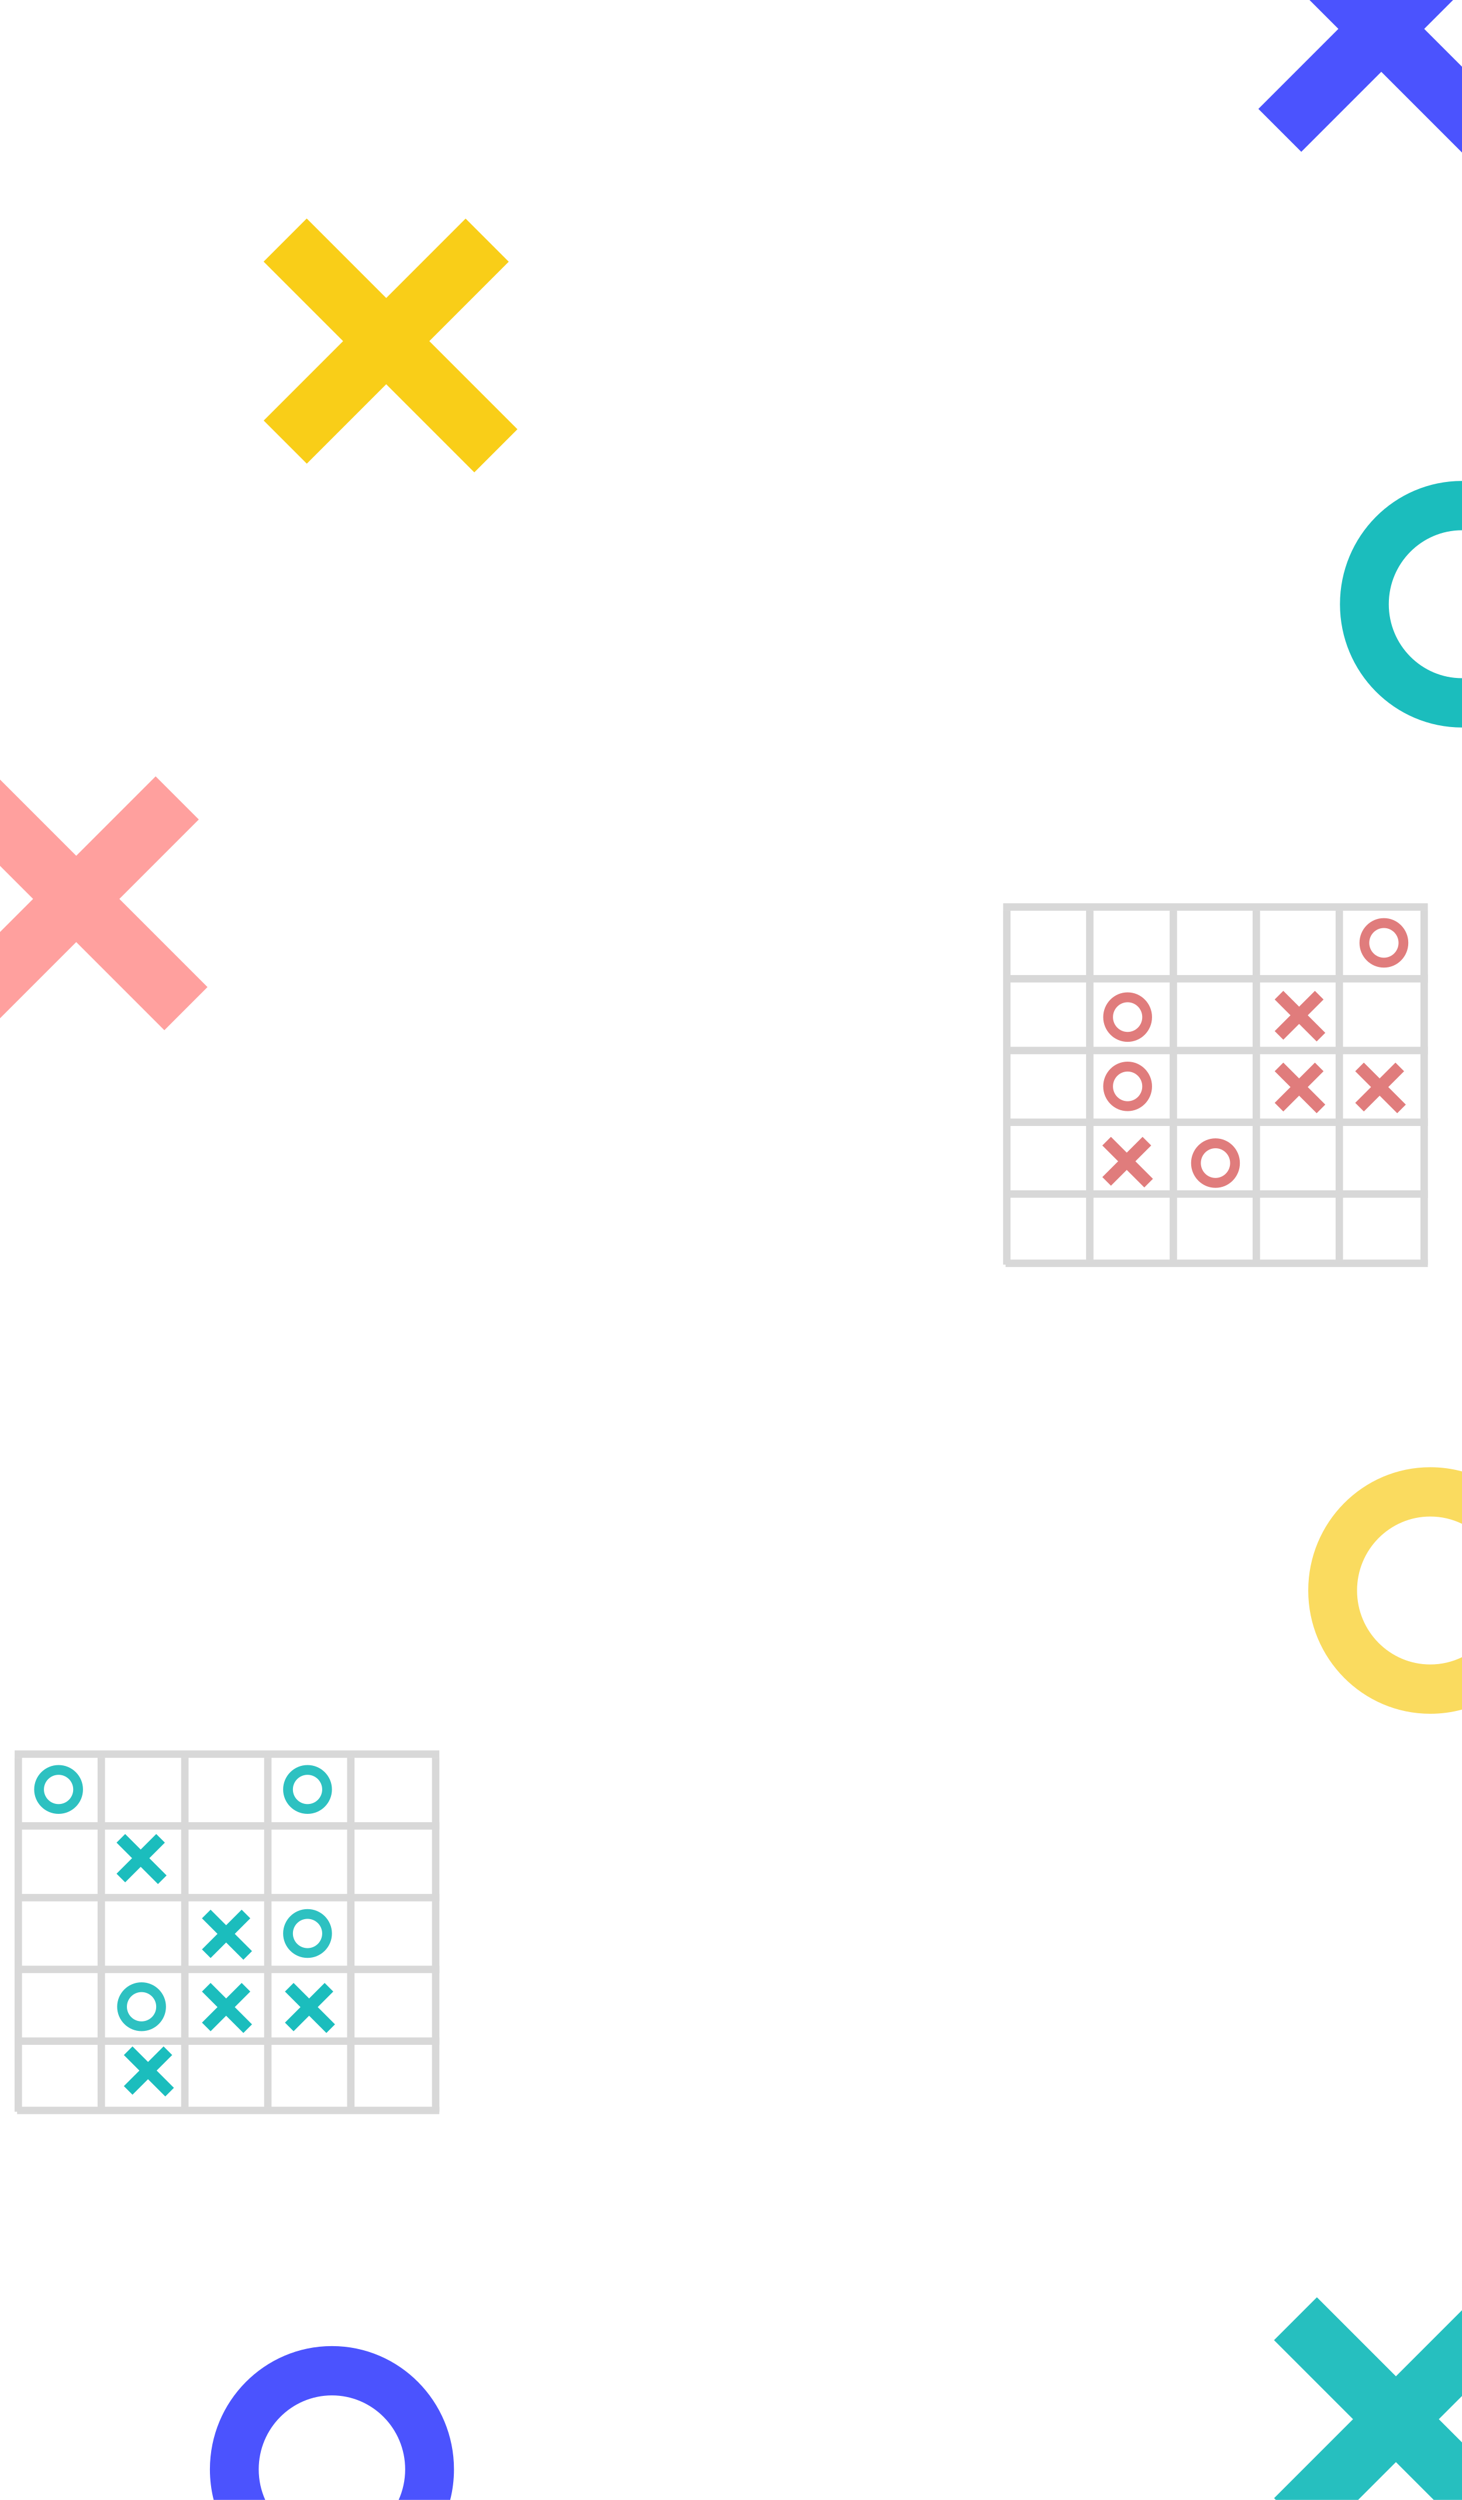 <?xml version="1.0" encoding="UTF-8"?>
<svg width="599px" height="1024px" viewBox="0 0 599 1024" version="1.1" xmlns="http://www.w3.org/2000/svg" xmlns:xlink="http://www.w3.org/1999/xlink">
    <!-- Generator: Sketch 51.2 (57519) - http://www.bohemiancoding.com/sketch -->
    <title>Background</title>
    <desc>Created with Sketch.</desc>
    <defs></defs>
    <g id="Page-1" stroke="none" stroke-width="1" fill="none" fill-rule="evenodd">
        <g id="Home-Screen">
            <g id="Background">
                <g id="TicTacToe" transform="translate(410, 370)">
                    <g id="Cross" transform="translate(122.374, 46.481) rotate(45) translate(-122.374, -46.481) translate(109.374, 34.481)" fill="#E07C7C">
                        <rect id="Rectangle-2" x="10" y="0" width="5" height="23.313"></rect>
                        <rect id="Rectangle-2-Copy" transform="translate(13, 11.656) rotate(90) translate(-13, -11.656) " x="10.5" y="-0.507" width="5" height="24.327"></rect>
                    </g>
                    <g id="Cross-Copy" transform="translate(155.374, 75.875) rotate(45) translate(-155.374, -75.875) translate(142.374, 63.875)" fill="#E07C7C">
                        <rect id="Rectangle-2" x="10" y="0" width="5" height="23.313"></rect>
                        <rect id="Rectangle-2-Copy" transform="translate(13, 11.656) rotate(90) translate(-13, -11.656) " x="10.5" y="-0.507" width="5" height="24.327"></rect>
                    </g>
                    <g id="Cross-Copy-2" transform="translate(122.374, 75.875) rotate(45) translate(-122.374, -75.875) translate(109.374, 63.875)" fill="#E07C7C">
                        <rect id="Rectangle-2" x="10" y="0" width="5" height="23.313"></rect>
                        <rect id="Rectangle-2-Copy" transform="translate(13, 11.656) rotate(90) translate(-13, -11.656) " x="10.5" y="-0.507" width="5" height="24.327"></rect>
                    </g>
                    <g id="Cross-Copy-3" transform="translate(51.757, 106.283) rotate(45) translate(-51.757, -106.283) translate(38.757, 94.283)" fill="#E07C7C">
                        <rect id="Rectangle-2" x="10" y="0" width="5" height="23.313"></rect>
                        <rect id="Rectangle-2-Copy" transform="translate(13, 11.656) rotate(90) translate(-13, -11.656) " x="10.5" y="-0.507" width="5" height="24.327"></rect>
                    </g>
                    <g id="Group-5" fill="#D8D8D8">
                        <rect id="Rectangle-3" x="1" y="5.68434189e-14" width="174" height="3.041"></rect>
                        <rect id="Rectangle-3-Copy-5" transform="translate(173.5, 75.514) rotate(90) translate(-173.5, -75.514) " x="101" y="73.993" width="145" height="3.041"></rect>
                        <rect id="Rectangle-3-Copy-7" transform="translate(138.734, 75.514) rotate(90) translate(-138.734, -75.514) " x="66.234" y="73.993" width="145" height="3.041"></rect>
                        <rect id="Rectangle-3-Copy-8" transform="translate(104.734, 75.514) rotate(90) translate(-104.734, -75.514) " x="32.234" y="73.993" width="145" height="3.041"></rect>
                        <rect id="Rectangle-3-Copy-9" transform="translate(70.734, 75.514) rotate(90) translate(-70.734, -75.514) " x="-1.766" y="73.993" width="145" height="3.041"></rect>
                        <rect id="Rectangle-3-Copy-10" transform="translate(36.5, 75.514) rotate(90) translate(-36.5, -75.514) " x="-36" y="73.993" width="145" height="3.041"></rect>
                        <rect id="Rectangle-3-Copy-11" transform="translate(2.5, 75.514) rotate(90) translate(-2.5, -75.514) " x="-70" y="73.993" width="145" height="3.041"></rect>
                        <rect id="Rectangle-3-Copy" x="3" y="29.395" width="172" height="3.041"></rect>
                        <rect id="Rectangle-3-Copy-2" x="2" y="58.789" width="173" height="3.041"></rect>
                        <rect id="Rectangle-3-Copy-3" x="2" y="88.184" width="173" height="3.041"></rect>
                        <rect id="Rectangle-3-Copy-4" x="2" y="117.578" width="173" height="3.041"></rect>
                        <rect id="Rectangle-3-Copy-6" x="2" y="145.959" width="173" height="3.041"></rect>
                    </g>
                    <path d="M157,26.354 C151.477,26.354 147,21.816 147,16.218 C147,10.62 151.477,6.082 157,6.082 C162.523,6.082 167,10.62 167,16.218 C167,21.816 162.523,26.354 157,26.354 Z M157,22.299 C160.314,22.299 163,19.576 163,16.218 C163,12.859 160.314,10.136 157,10.136 C153.686,10.136 151,12.859 151,16.218 C151,19.576 153.686,22.299 157,22.299 Z" id="Combined-Shape" fill="#E07C7C"></path>
                    <path d="M88,116.565 C82.477,116.565 78,112.027 78,106.429 C78,100.831 82.477,96.293 88,96.293 C93.523,96.293 98,100.831 98,106.429 C98,112.027 93.523,116.565 88,116.565 Z M88,112.51 C91.314,112.51 94,109.787 94,106.429 C94,103.07 91.314,100.347 88,100.347 C84.686,100.347 82,103.07 82,106.429 C82,109.787 84.686,112.51 88,112.51 Z" id="Combined-Shape-Copy" fill="#E07C7C"></path>
                    <path d="M52,56.762 C46.477,56.762 42,52.224 42,46.626 C42,41.028 46.477,36.49 52,36.49 C57.523,36.49 62,41.028 62,46.626 C62,52.224 57.523,56.762 52,56.762 Z M52,52.707 C55.314,52.707 58,49.985 58,46.626 C58,43.267 55.314,40.544 52,40.544 C48.686,40.544 46,43.267 46,46.626 C46,49.985 48.686,52.707 52,52.707 Z" id="Combined-Shape-Copy-3" fill="#E07C7C"></path>
                    <path d="M52,85.143 C46.477,85.143 42,80.605 42,75.007 C42,69.409 46.477,64.871 52,64.871 C57.523,64.871 62,69.409 62,75.007 C62,80.605 57.523,85.143 52,85.143 Z M52,81.088 C55.314,81.088 58,78.366 58,75.007 C58,71.648 55.314,68.925 52,68.925 C48.686,68.925 46,71.648 46,75.007 C46,78.366 48.686,81.088 52,81.088 Z" id="Combined-Shape-Copy-2" fill="#E07C7C"></path>
                </g>
                <g id="TicTacToe" transform="translate(5, 717)">
                    <rect id="Rectangle-3" fill="#D8D8D8" x="1" y="5.68434189e-14" width="174" height="3.041"></rect>
                    <rect id="Rectangle-3-Copy-5" fill="#D8D8D8" transform="translate(173.5, 75.514) rotate(90) translate(-173.5, -75.514) " x="101" y="73.993" width="145" height="3.041"></rect>
                    <rect id="Rectangle-3-Copy-7" fill="#D8D8D8" transform="translate(138.734, 75.514) rotate(90) translate(-138.734, -75.514) " x="66.234" y="73.993" width="145" height="3.041"></rect>
                    <rect id="Rectangle-3-Copy-8" fill="#D8D8D8" transform="translate(104.734, 75.514) rotate(90) translate(-104.734, -75.514) " x="32.234" y="73.993" width="145" height="3.041"></rect>
                    <rect id="Rectangle-3-Copy-9" fill="#D8D8D8" transform="translate(70.734, 75.514) rotate(90) translate(-70.734, -75.514) " x="-1.766" y="73.993" width="145" height="3.041"></rect>
                    <rect id="Rectangle-3-Copy-10" fill="#D8D8D8" transform="translate(36.5, 75.514) rotate(90) translate(-36.5, -75.514) " x="-36" y="73.993" width="145" height="3.041"></rect>
                    <rect id="Rectangle-3-Copy-11" fill="#D8D8D8" transform="translate(2.5, 75.514) rotate(90) translate(-2.5, -75.514) " x="-70" y="73.993" width="145" height="3.041"></rect>
                    <rect id="Rectangle-3-Copy" fill="#D8D8D8" x="3" y="29.395" width="172" height="3.041"></rect>
                    <rect id="Rectangle-3-Copy-2" fill="#D8D8D8" x="2" y="58.789" width="173" height="3.041"></rect>
                    <rect id="Rectangle-3-Copy-3" fill="#D8D8D8" x="2" y="88.184" width="173" height="3.041"></rect>
                    <rect id="Rectangle-3-Copy-4" fill="#D8D8D8" x="2" y="117.578" width="173" height="3.041"></rect>
                    <rect id="Rectangle-3-Copy-6" fill="#D8D8D8" x="2" y="145.959" width="173" height="3.041"></rect>
                    <path d="M58,129 L68,129 L68,134 L58,134 L58,143 L53,143 L53,134 L44,134 L44,129 L53,129 L53,120 L58,120 L58,129 Z" id="Combined-Shape" fill="#1BBDBD" transform="translate(56, 131.5) rotate(45) translate(-56, -131.5) "></path>
                    <path d="M90,73 L100,73 L100,78 L90,78 L90,87 L85,87 L85,78 L76,78 L76,73 L85,73 L85,64 L90,64 L90,73 Z" id="Combined-Shape" fill="#1BBDBD" transform="translate(88, 75.5) rotate(45) translate(-88, -75.5) "></path>
                    <path d="M55,42 L65,42 L65,47 L55,47 L55,56 L50,56 L50,47 L41,47 L41,42 L50,42 L50,33 L55,33 L55,42 Z" id="Combined-Shape-Copy-10" fill="#1BBDBD" transform="translate(53, 44.5) rotate(45) translate(-53, -44.5) "></path>
                    <path d="M124,103 L134,103 L134,108 L124,108 L124,117 L119,117 L119,108 L110,108 L110,103 L119,103 L119,94 L124,94 L124,103 Z" id="Combined-Shape" fill="#1BBDBD" transform="translate(122, 105.5) rotate(45) translate(-122, -105.5) "></path>
                    <path d="M90,103 L100,103 L100,108 L90,108 L90,117 L85,117 L85,108 L76,108 L76,103 L85,103 L85,94 L90,94 L90,103 Z" id="Combined-Shape" fill="#1BBDBD" transform="translate(88, 105.5) rotate(45) translate(-88, -105.5) "></path>
                    <path d="M53,115 C47.477,115 43,110.523 43,105 C43,99.477 47.477,95 53,95 C58.523,95 63,99.477 63,105 C63,110.523 58.523,115 53,115 Z M53,111 C56.314,111 59,108.314 59,105 C59,101.686 56.314,99 53,99 C49.686,99 47,101.686 47,105 C47,108.314 49.686,111 53,111 Z" id="Combined-Shape" fill="#2DC1C1"></path>
                    <path d="M121,26 C115.477,26 111,21.523 111,16 C111,10.477 115.477,6 121,6 C126.523,6 131,10.477 131,16 C131,21.523 126.523,26 121,26 Z M121,22 C124.314,22 127,19.314 127,16 C127,12.686 124.314,10 121,10 C117.686,10 115,12.686 115,16 C115,19.314 117.686,22 121,22 Z" id="Combined-Shape-Copy" fill="#2DC1C1"></path>
                    <path d="M121,85 C115.477,85 111,80.523 111,75 C111,69.477 115.477,65 121,65 C126.523,65 131,69.477 131,75 C131,80.523 126.523,85 121,85 Z M121,81 C124.314,81 127,78.314 127,75 C127,71.686 124.314,69 121,69 C117.686,69 115,71.686 115,75 C115,78.314 117.686,81 121,81 Z" id="Combined-Shape-Copy-3" fill="#2DC1C1"></path>
                    <path d="M19,26 C13.477,26 9,21.523 9,16 C9,10.477 13.477,6 19,6 C24.523,6 29,10.477 29,16 C29,21.523 24.523,26 19,26 Z M19,22 C22.314,22 25,19.314 25,16 C25,12.686 22.314,10 19,10 C15.686,10 13,12.686 13,16 C13,19.314 15.686,22 19,22 Z" id="Combined-Shape-Copy-2" fill="#2DC1C1"></path>
                </g>
                <path d="M599,602.724 L599,624.185 C595.067,622.272 590.657,621.2 586,621.2 C569.431,621.2 556,634.766 556,651.5 C556,668.234 569.431,681.8 586,681.8 C590.657,681.8 595.067,680.728 599,678.815 L599,700.276 C594.855,701.4 590.497,702 586,702 C558.386,702 536,679.39 536,651.5 C536,623.61 558.386,601 586,601 C590.497,601 594.855,601.6 599,602.724 Z" id="Combined-Shape" fill="#FADB5F"></path>
                <path d="M87.544,1024 C86.536,1020.002 86,1015.814 86,1011.5 C86,983.61 108.386,961 136,961 C163.614,961 186,983.61 186,1011.5 C186,1015.814 185.464,1020.002 184.456,1024 L163.336,1024 C165.047,1020.189 166,1015.957 166,1011.5 C166,994.766 152.569,981.2 136,981.2 C119.431,981.2 106,994.766 106,1011.5 C106,1015.957 106.953,1020.189 108.664,1024 L87.544,1024 Z" id="Combined-Shape" fill="#4B53FE"></path>
                <path d="M599,197 L599,217.2 C582.431,217.2 569,230.766 569,247.5 C569,264.234 582.431,277.8 599,277.8 L599,298 C571.386,298 549,275.39 549,247.5 C549,219.61 571.386,197 599,197 Z" id="Combined-Shape" fill="#1BBDBD"></path>
                <path d="M-3.55271368e-15,319.309 L31.231,350.54 L63.768,318.002 L81.445,335.679 L48.908,368.217 L85.012,404.321 L67.335,421.998 L31.231,385.894 L-2.22044605e-16,417.125 L0,381.771 L13.554,368.217 L0,354.663 L0,319.309 Z" id="Combined-Shape" fill="#FFA09E"></path>
                <path d="M599,946.309 L599,981.449 L589.498,990.951 L599,1000.453 L599,1024 L587.407,1024 L571.928,1008.521 L556.449,1024 L522.715,1024 L522.012,1023.297 L554.358,990.951 L521.981,958.574 L539.551,941.004 L571.928,973.381 L599,946.309 Z" id="Combined-Shape" fill="#26BFBF"></path>
                <path d="M169.993,129.009 L221.043,129.009 L221.043,153.991 L169.993,153.991 L169.993,200 L145.011,200 L145.011,153.991 L98.957,153.991 L98.957,129.009 L145.011,129.009 L145.011,83 L169.993,83 L169.993,129.009 Z" id="Combined-Shape-Copy-9" fill="#F9CE18" transform="translate(160, 141.5) rotate(45) translate(-160, -141.5) "></path>
                <path d="M599,27.319 L599,62.487 L565.929,29.416 L533.152,62.193 L515.568,44.609 L548.345,11.832 L536.513,0 L595.345,0 L583.513,11.832 L599,27.319 Z" id="Combined-Shape" fill="#4B53FE"></path>
            </g>
        </g>
    </g>
</svg>